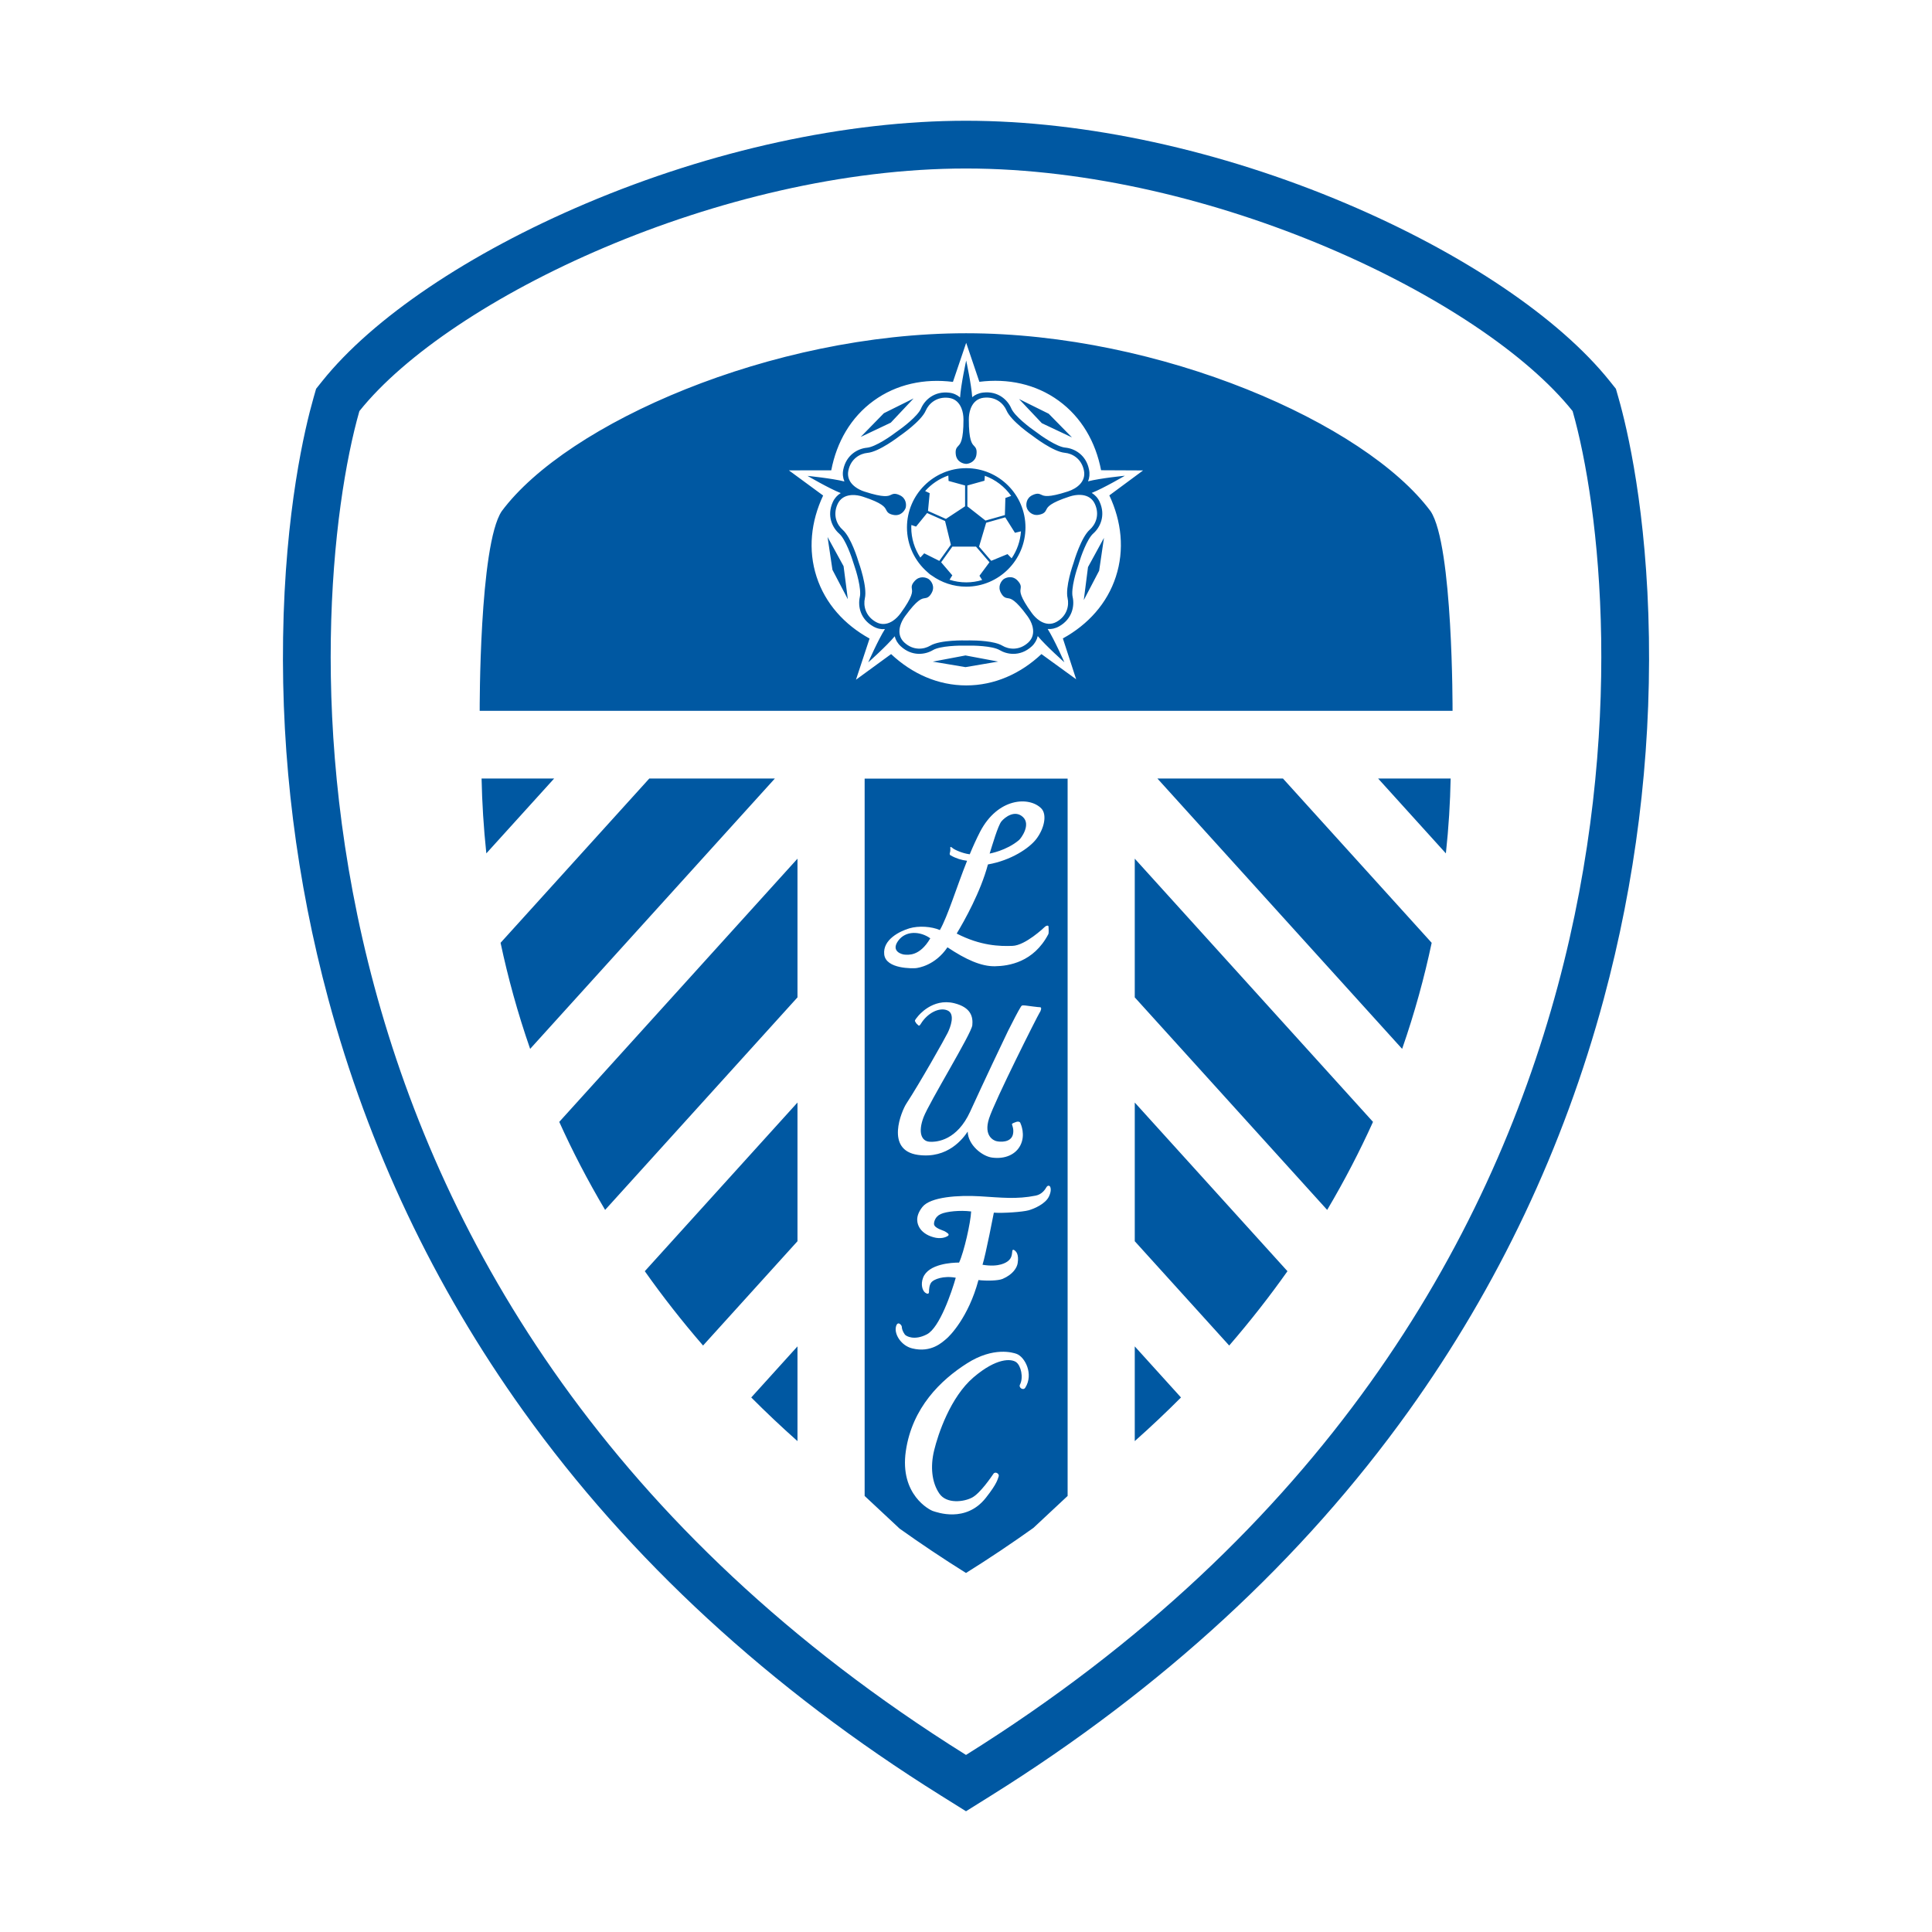 <?xml version="1.0" encoding="UTF-8"?>
<svg data-name="图层_1" xmlns="http://www.w3.org/2000/svg" version="1.1" viewBox="0 0 800 800">
  <!-- Created by @FCLOGO 2025-7-8 GMT+8 15:40:01 . https://fclogo.top/ -->
<!-- FOR PERSONAL USE ONLY NOT FOR COMMERCIAL USE -->
  <path d="M682.782,263.978c-.79-52.499-9.062-86.842-12.583-99.17l-1.09-3.816-2.478-3.1c-20.96-26.227-60.764-53.057-109.204-73.612-52.094-22.105-108.003-34.279-157.428-34.279s-105.331,12.174-157.424,34.28c-48.435,20.554-88.24,47.383-109.207,73.609l-2.479,3.102-1.09,3.818c-3.52,12.329-11.79,46.672-12.581,99.17-.759,50.417,5.537,100.776,18.71,149.676,16.57,61.505,43.734,118.895,80.74,170.576,44.004,61.456,102.159,115.023,172.85,159.217l10.481,6.553,10.481-6.553c70.692-44.193,128.848-97.761,172.852-159.217,37.005-51.682,64.17-109.071,80.74-170.576,13.173-48.901,19.468-99.259,18.709-149.676ZM399.999,726.681C104.045,541.662,126.406,248.727,148.812,170.236c37.358-46.728,149.545-100.463,251.187-100.463s213.84,53.734,251.187,100.463c22.409,78.491,44.77,371.426-251.187,556.445ZM531.249,322.371l61.577,68.025c-3.011,14.237-7.02,28.926-12.233,43.921l-101.332-111.946h51.988ZM570.653,322.371h30.028c-.187,9.843-.799,20.204-1.972,30.995l-28.055-30.995ZM469.88,557.51l19.141,21.152c-6.056,6.08-12.439,12.117-19.141,18.07v-39.222ZM469.88,456.536l63.232,69.841c-7.303,10.322-15.33,20.601-24.124,30.781l-39.108-43.194v-57.428ZM469.881,355.56l98.653,108.988c-5.465,12.092-11.764,24.252-18.978,36.453l-79.676-88.011v-57.43h.001ZM320.854,322.371l-101.332,111.946c-5.214-14.995-9.223-29.684-12.245-43.921l61.582-68.025h51.995ZM229.458,322.371l-28.076,30.995c-1.152-10.791-1.76-21.152-1.969-30.995h30.045ZM311.077,578.662l19.141-21.152v39.222c-6.694-5.952-13.088-11.989-19.141-18.07ZM266.997,526.377l63.221-69.841v57.428l-39.094,43.194c-8.815-10.18-16.836-20.459-24.127-30.781ZM231.577,464.548l98.642-108.988v57.43l-79.654,88.011c-7.231-12.202-13.541-24.361-18.988-36.453ZM421.946,347.855c-5.199,4.401-12.156,5.588-12.156,5.588,1.064-3.344,3.432-11.57,4.896-13.344,1.467-1.757,5.592-4.902,8.918-1.757,3.33,3.136-.749,8.744-1.658,9.513ZM371.88,389.614c3.139-4.419,9.22-4.029,13.337-1.075-4.517,7.742-9.416,6.758-10.495,6.758s-5.985-1.273-2.842-5.683ZM358.029,619.44l14.499,13.544c8.741,6.222,17.874,12.357,27.471,18.352,9.76-6.094,19.019-12.328,27.907-18.663l14.171-13.233v-297.022h-84.046l-.001,297.022ZM424.559,574.59c-.866,1.399-2.839-.057-2.234-1.202,1.58-2.998.421-7.976-1.584-9.375-2-1.399-8.013-1.894-17.631,6.32-9.603,8.2-14.711,23.627-16.305,30.242-1.617,6.617-1.029,13.291,2.198,17.929,3,4.313,10.108,3.421,13.517,1.612s8.002-8.625,8.819-9.812c.788-1.216,2.583,0,2.198,1.004-.407,1.004-.407,2.7-5.319,8.907-8.33,10.561-20.416,5.91-21.819,5.5-1.403-.397-13.927-6.802-11.319-24.843,2.605-18.026,14.548-29.493,25.34-36.336,11.042-7.041,19.169-4.411,20.512-3.93,3.46,1.258,7.165,8.342,3.627,13.984h.001ZM434.848,491.415l-.001-.001c.304.608.509,1.993-.562,4.157-1.462,2.898-5.885,4.892-8.341,5.585-2.458.693-10.671,1.273-14.411.976,0,0-3.326,17.264-4.694,21.576,7.066,1.173,9.929-1.06,10.477-1.471,1.866-1.372,1.683-3.238,1.866-4.313.212-1.088,1.57.183,1.958,1.075.407.89.548,2.333.247,4.101-.289,1.767-1.873,4.595-6.235,6.462-1.864.777-6.656.876-9.993.48-4.125,15.411-11.936,23.272-13.421,24.446-1.463,1.174-6.066,5.84-14.043,3.846-4.5-1.13-7.329-5.711-6.745-8.751.597-3.04,2.471-.89,2.471-.198s.291,1.909,1.269,3.224c.442.607,3.813,2.658,9.105-.086,5.291-2.728,10.29-17.545,11.965-23.441-5.196-.962-9.024.694-10,1.782-.978,1.088-1.077,3.04-1.077,4.029,0,.976-.689,1.06-1.676.283-.986-.791-1.865-3.238-.784-6.094,2.184-5.741,11.862-6.278,14.913-6.278,2.051-4.397,4.789-16.557,4.995-21.167-4.704-.594-10.271,0-12.625,1.088-2.359,1.075-2.786,3.324-2.751,4.115.102,1.767,3.91,2.659,4.489,3.04.595.382,2.252,1.188,1.284,1.853-.983.694-3.135,1.386-5.985.58-2.845-.764-4.902-2.333-5.885-4.101-.668-1.216-2.057-4.214,1.284-8.427,3.326-4.213,14.956-4.949,23.845-4.425,8.89.537,15.13,1.314,23.099-.283,2.605-.509,3.917-2.602,4.401-3.45.495-.848,1.262-.806,1.562-.212ZM392.291,418.377c-3.394-1.436-8.339,1.181-10.989,5.557-.809,1.343-.969.594-1.425.262-.466-.332-.718-.863-.986-1.315-.262-.446.76-1.436,1.077-1.895.335-.452,6.147-7.762,15.107-5.592,7.013,1.725,7.875,5.663,7.539,9.134-.321,3.45-17.832,31.904-20.193,38.103-2.346,6.2-.916,9.861,2.414,10.13,3.341.258,11.501-.736,16.868-12.42,5.351-11.707,13.834-29.663,15.676-33.396,1.834-3.725,4.566-8.9,5.108-9.678.515-.784.438-1.11,2.024-.919,1.559.198,5.416.729,6.203.729.773,0,.29,1.59-.304,2.375-.591.791-18.533,36.378-20.869,43.697-2.361,7.324,2.032,9.105,2.936,9.346,1.509.428,6.271.753,6.991-2.92.39-1.923-.273-3.45-.403-3.853-.124-.389.251-.551.251-.551,0,0,.731-.383,1.53-.63l.002-.002c.773-.247,1.474-.049,1.647.439.216.487,2.249,4.949,0,9.314-1.883,3.663-6.178,5.782-11.739,5.033-4.104-.551-9.95-5.273-10.052-10.762-1.864,2.751-8.137,11.37-20.568,9.661-13.828-1.923-6.716-18.363-4.839-21.233,5.557-8.484,16.023-27.048,17.122-29.331,1.121-2.284,3.262-7.854-.13-9.282ZM376.543,384.407c3.923-1.161,9.218-.771,12.643.707,3.308-5.833,6.757-17.372,11.264-28.684-2.241-.272-4.557-.958-6.751-2.209-.788-.297-.293-1.375-.293-1.375,0,0,.194-.887.088-1.671-.089-.785.396-.485,1.085.095.605.519,3.853,2.095,6.971,2.471,1.326-3.205,2.764-6.377,4.284-9.332,7.356-14.107,20.303-14.7,25.308-9.698,2.544,2.555,1.273,8.434-2.064,12.746-2.941,3.815-10.48,8.824-19.992,10.488-3.037,11.379-9.703,23.234-12.937,28.621,9.9,5.097,17.839,5.302,23.123,5.097,5.299-.183,13.044-7.537,13.432-7.925.39-.396,1.478-.791,1.478,0l-.001-.001c0,.778.194,2.537-.11,3.125-6.075,11.579-16.369,13.149-22.07,13.24-5.659.106-12.035-2.742-19.674-7.846-5.101,7.564-12.162,8.54-13.138,8.632-.98.092-12.357.487-13.05-5.685-.667-6.179,6.483-9.621,10.403-10.795ZM400.056,137.992c-80.53,0-165.246,37.259-192.321,73.709-9.338,14.011-9.105,82.63-9.105,82.63h402.841s.227-68.619-9.083-82.63c-27.101-36.451-111.802-73.709-192.332-73.709ZM462.066,238.756c-3.593,11.11-11.522,19.865-21.957,25.603l5.509,16.916-14.377-10.433c-8.672,8.144-19.454,12.977-31.126,12.974-11.677,0-22.453-4.828-31.13-12.971l-14.546,10.614,5.634-17.049c-10.426-5.744-18.351-14.493-21.946-25.593-3.608-11.114-2.35-22.86,2.719-33.631l-14.183-10.416,17.545-.028c2.234-11.692,8.101-21.934,17.555-28.801,9.45-6.871,21.014-9.296,32.829-7.81l5.485-16.176,5.463,16.142c11.808-1.488,23.376.94,32.818,7.811,9.458,6.862,15.337,17.111,17.58,28.806l17.393.081-13.972,10.334c5.065,10.78,6.33,22.522,2.708,33.627ZM368.855,175.018l-12.464,5.91,9.603-9.826,12.304-6.114-9.444,10.03ZM399.783,271.408l13.538,2.537-13.535,2.301-13.541-2.283,13.537-2.555ZM450.52,234.816l6.61-12.097-1.994,13.591-6.365,12.173,1.749-13.668ZM431.405,175.237l-9.458-10.013,12.301,6.094,9.629,9.809-12.471-5.89ZM349.309,234.449l1.764,13.672-6.373-12.167-2.024-13.588,6.634,12.082ZM450.532,199.308c.585-1.414.783-3.037.41-4.874-1.222-6.151-6.059-8.739-9.835-9.086-3.473-.307-10.004-4.856-12.297-6.633-2.333-1.586-8.689-6.402-10.057-9.604-1.487-3.473-5.437-7.28-11.682-6.554-1.858.218-3.339.911-4.5,1.907-.334-5.221-2.494-15.177-2.494-15.177,0,0-2.216,10.101-2.528,15.29-1.239-1.076-2.752-1.773-4.495-1.974-6.232-.732-10.186,3.072-11.682,6.552-1.378,3.2-7.723,8.012-9.996,9.561l-.117.079c-2.228,1.728-8.772,6.281-12.257,6.594-3.761.348-8.59,2.937-9.826,9.085-.349,1.723-.157,3.38.481,4.893-5.057-1.295-15.277-2.31-15.277-2.31,0,0,8.92,5.217,13.76,7.118-1.407.848-2.539,2.074-3.27,3.673-2.613,5.707-.218,10.639,2.627,13.128,2.618,2.29,5.231,9.812,6.017,12.516l.076.21c.983,2.77,3.203,10.208,2.438,13.547-.834,3.692.134,9.094,5.604,12.169,1.641.925,3.264,1.219,4.805,1.08-2.805,4.405-6.922,13.789-6.922,13.789,0,0,7.641-6.796,10.973-10.818.359,1.482,1.153,2.905,2.527,4.168,4.618,4.248,10.05,3.494,13.296,1.561,2.997-1.778,10.956-1.941,13.839-1.854,2.822-.089,10.788.077,13.786,1.852,1.513.905,3.501,1.553,5.665,1.553,2.468,0,5.163-.843,7.634-3.109,1.293-1.194,2.107-2.653,2.477-4.257,3.324,4.019,11.029,10.865,11.029,10.865,0,0-4.122-9.37-6.909-13.782,1.517.115,3.113-.198,4.736-1.107,5.464-3.086,6.429-8.486,5.595-12.175-.774-3.392,1.535-11.008,2.491-13.656l.064-.197v-.034c.835-2.822,3.409-10.131,5.99-12.394,2.837-2.497,5.223-7.433,2.614-13.13-.73-1.595-1.857-2.819-3.258-3.666,4.843-1.909,13.729-7.113,13.729-7.113,0,0-10.213,1.014-15.258,2.314ZM453.365,208.666c2.118,4.626.204,8.614-2.078,10.622-3.633,3.184-6.556,13.132-6.679,13.554l-.013.052c-.391,1.102-3.558,10.258-2.53,14.765.67,2.968-.12,7.322-4.552,9.826-2.24,1.252-4.461.966-6.394-.097-.231-.163-.454-.295-.67-.407-1.235-.819-2.329-1.94-3.203-3.143-5.111-7.037-4.819-8.853-4.645-9.938.171-1.067.185-1.94-1.205-3.447-2.058-2.243-4.665-1.43-5.825-.636-1.025.82-2.573,3.068-1.096,5.709,1.008,1.797,1.858,2.043,2.946,2.196,1.103.154,2.948.411,8.063,7.447.876,1.207,1.607,2.599,2.004,4.032.034.189.08.386.14.594.463,2.216.079,4.479-1.852,6.263-3.763,3.45-8.135,2.853-10.743,1.291-3.3-1.953-10.513-2.171-13.533-2.171-.782,0-1.284.014-1.363.017-.437-.014-10.778-.306-14.928,2.155-2.612,1.558-6.995,2.153-10.744-1.295-1.877-1.726-2.298-3.907-1.897-6.06.1-.311.163-.598.206-.869.402-1.405,1.121-2.771,1.982-3.957,5.107-7.034,6.956-7.293,8.06-7.447,1.091-.152,1.942-.399,2.95-2.196,1.494-2.648-.086-4.873-1.194-5.724-1.099-.729-3.721-1.519-5.771.719-1.39,1.507-1.377,2.379-1.206,3.444.173,1.083.462,2.898-4.658,9.942-.865,1.197-1.947,2.312-3.169,3.131-.211.112-.428.241-.654.402-1.939,1.082-4.174,1.378-6.432.104-4.44-2.497-5.233-6.852-4.562-9.82,1.076-4.7-2.411-14.473-2.56-14.888l-.009-.023c-.303-1.026-3.142-10.395-6.643-13.457-2.288-2.003-4.208-5.984-2.087-10.617,1.095-2.395,3.132-3.461,5.389-3.703.207-.007.402-.024.585-.049,1.491-.067,3.05.199,4.476.662,8.264,2.683,9.119,4.394,9.63,5.417.499.999,1.008,1.737,3.025,2.143,2.978.592,4.612-1.593,5.09-2.918.344-1.27.268-4.003-2.479-5.258-1.861-.855-2.694-.587-3.667-.113-1.004.487-2.687,1.304-10.961-1.385-1.368-.443-2.724-1.108-3.862-1.982-.213-.216-.463-.433-.762-.648-1.579-1.504-2.512-3.512-2.006-6.009,1.003-4.992,4.892-7.09,7.915-7.37,4.822-.434,13.033-6.767,13.332-7.0.363-.247,8.909-6.093,10.818-10.523,1.204-2.801,4.409-5.861,9.459-5.267,2.708.312,4.37,2.031,5.274,4.212.017.041.033.081.051.12.575,1.443.828,3.077.828,4.643,0,8.703-1.333,10.078-2.129,10.9-.769.793-1.295,1.513-1.059,3.55.361,3.007,2.945,3.881,4.342,3.922,1.318-.058,3.898-.966,4.233-3.981.231-2.026-.292-2.742-1.057-3.532-.792-.818-2.117-2.187-2.117-10.891,0-1.474.222-3.011.728-4.391.11-.223.214-.466.305-.743.935-2.008,2.562-3.555,5.116-3.855,5.075-.578,8.264,2.472,9.458,5.264,1.895,4.435,10.462,10.29,10.785,10.507.348.269,8.543,6.601,13.352,7.026,3.035.279,6.93,2.375,7.922,7.369.912,4.487-2.831,7.404-6.639,8.637-8.272,2.694-9.947,1.876-10.952,1.387-.974-.475-1.81-.745-3.668.108-2.749,1.266-2.789,3.996-2.426,5.262l.399-.114-.375.193c.467,1.235,2.125,3.414,5.093,2.806,2.016-.403,2.524-1.14,3.02-2.138.509-1.021,1.36-2.729,9.637-5.411,1.387-.453,2.898-.716,4.352-.669.278.044.58.072.917.072,2.168.283,4.11,1.357,5.171,3.677ZM400.094,193.855c-13.532,0-24.541,11.007-24.541,24.537,0,7.421,3.326,14.069,8.551,18.571.609.586,1.174,1.063,1.595,1.283.035.018.079.04.116.059,4.028,2.895,8.951,4.62,14.28,4.62,13.526,0,24.53-11.006,24.53-24.534s-11.004-24.537-24.53-24.537ZM392.686,196.899l.097,2.247,6.838,1.877v8.622l-7.926,5.224-7.434-3.305.703-7.348-1.885-.883c2.573-2.902,5.867-5.14,9.607-6.433ZM382.695,229.123l-1.61,1.749c-2.364-3.587-3.751-7.872-3.751-12.48,0-.339.036-.67.051-1.005l1.932.666,4.579-5.617,7.438,3.307,2.4,9.829-4.771,6.665.114.081-6.383-3.197ZM406.682,240.164c-2.087.633-4.297.981-6.588.981-2.41,0-4.73-.383-6.912-1.08l1.149-1.829-4.747-5.554.149.106,4.605-6.433h9.826l5.552,6.46-4.141,5.59,1.107,1.758ZM422.761,220.014c-.292,4.119-1.665,7.943-3.867,11.169l-1.702-1.738-6.787,2.791.033-.029-5.034-5.857,2.942-9.889,7.908-2.242,4.019,6.397,2.487-.602ZM416.302,206.204l-.198,7.076-8.034,2.277-7.502-5.888v-8.648l7.081-1.965.154-2.046c4.434,1.605,8.23,4.537,10.899,8.332l-2.399.861Z" style="fill: #0058a2;"/>
</svg>